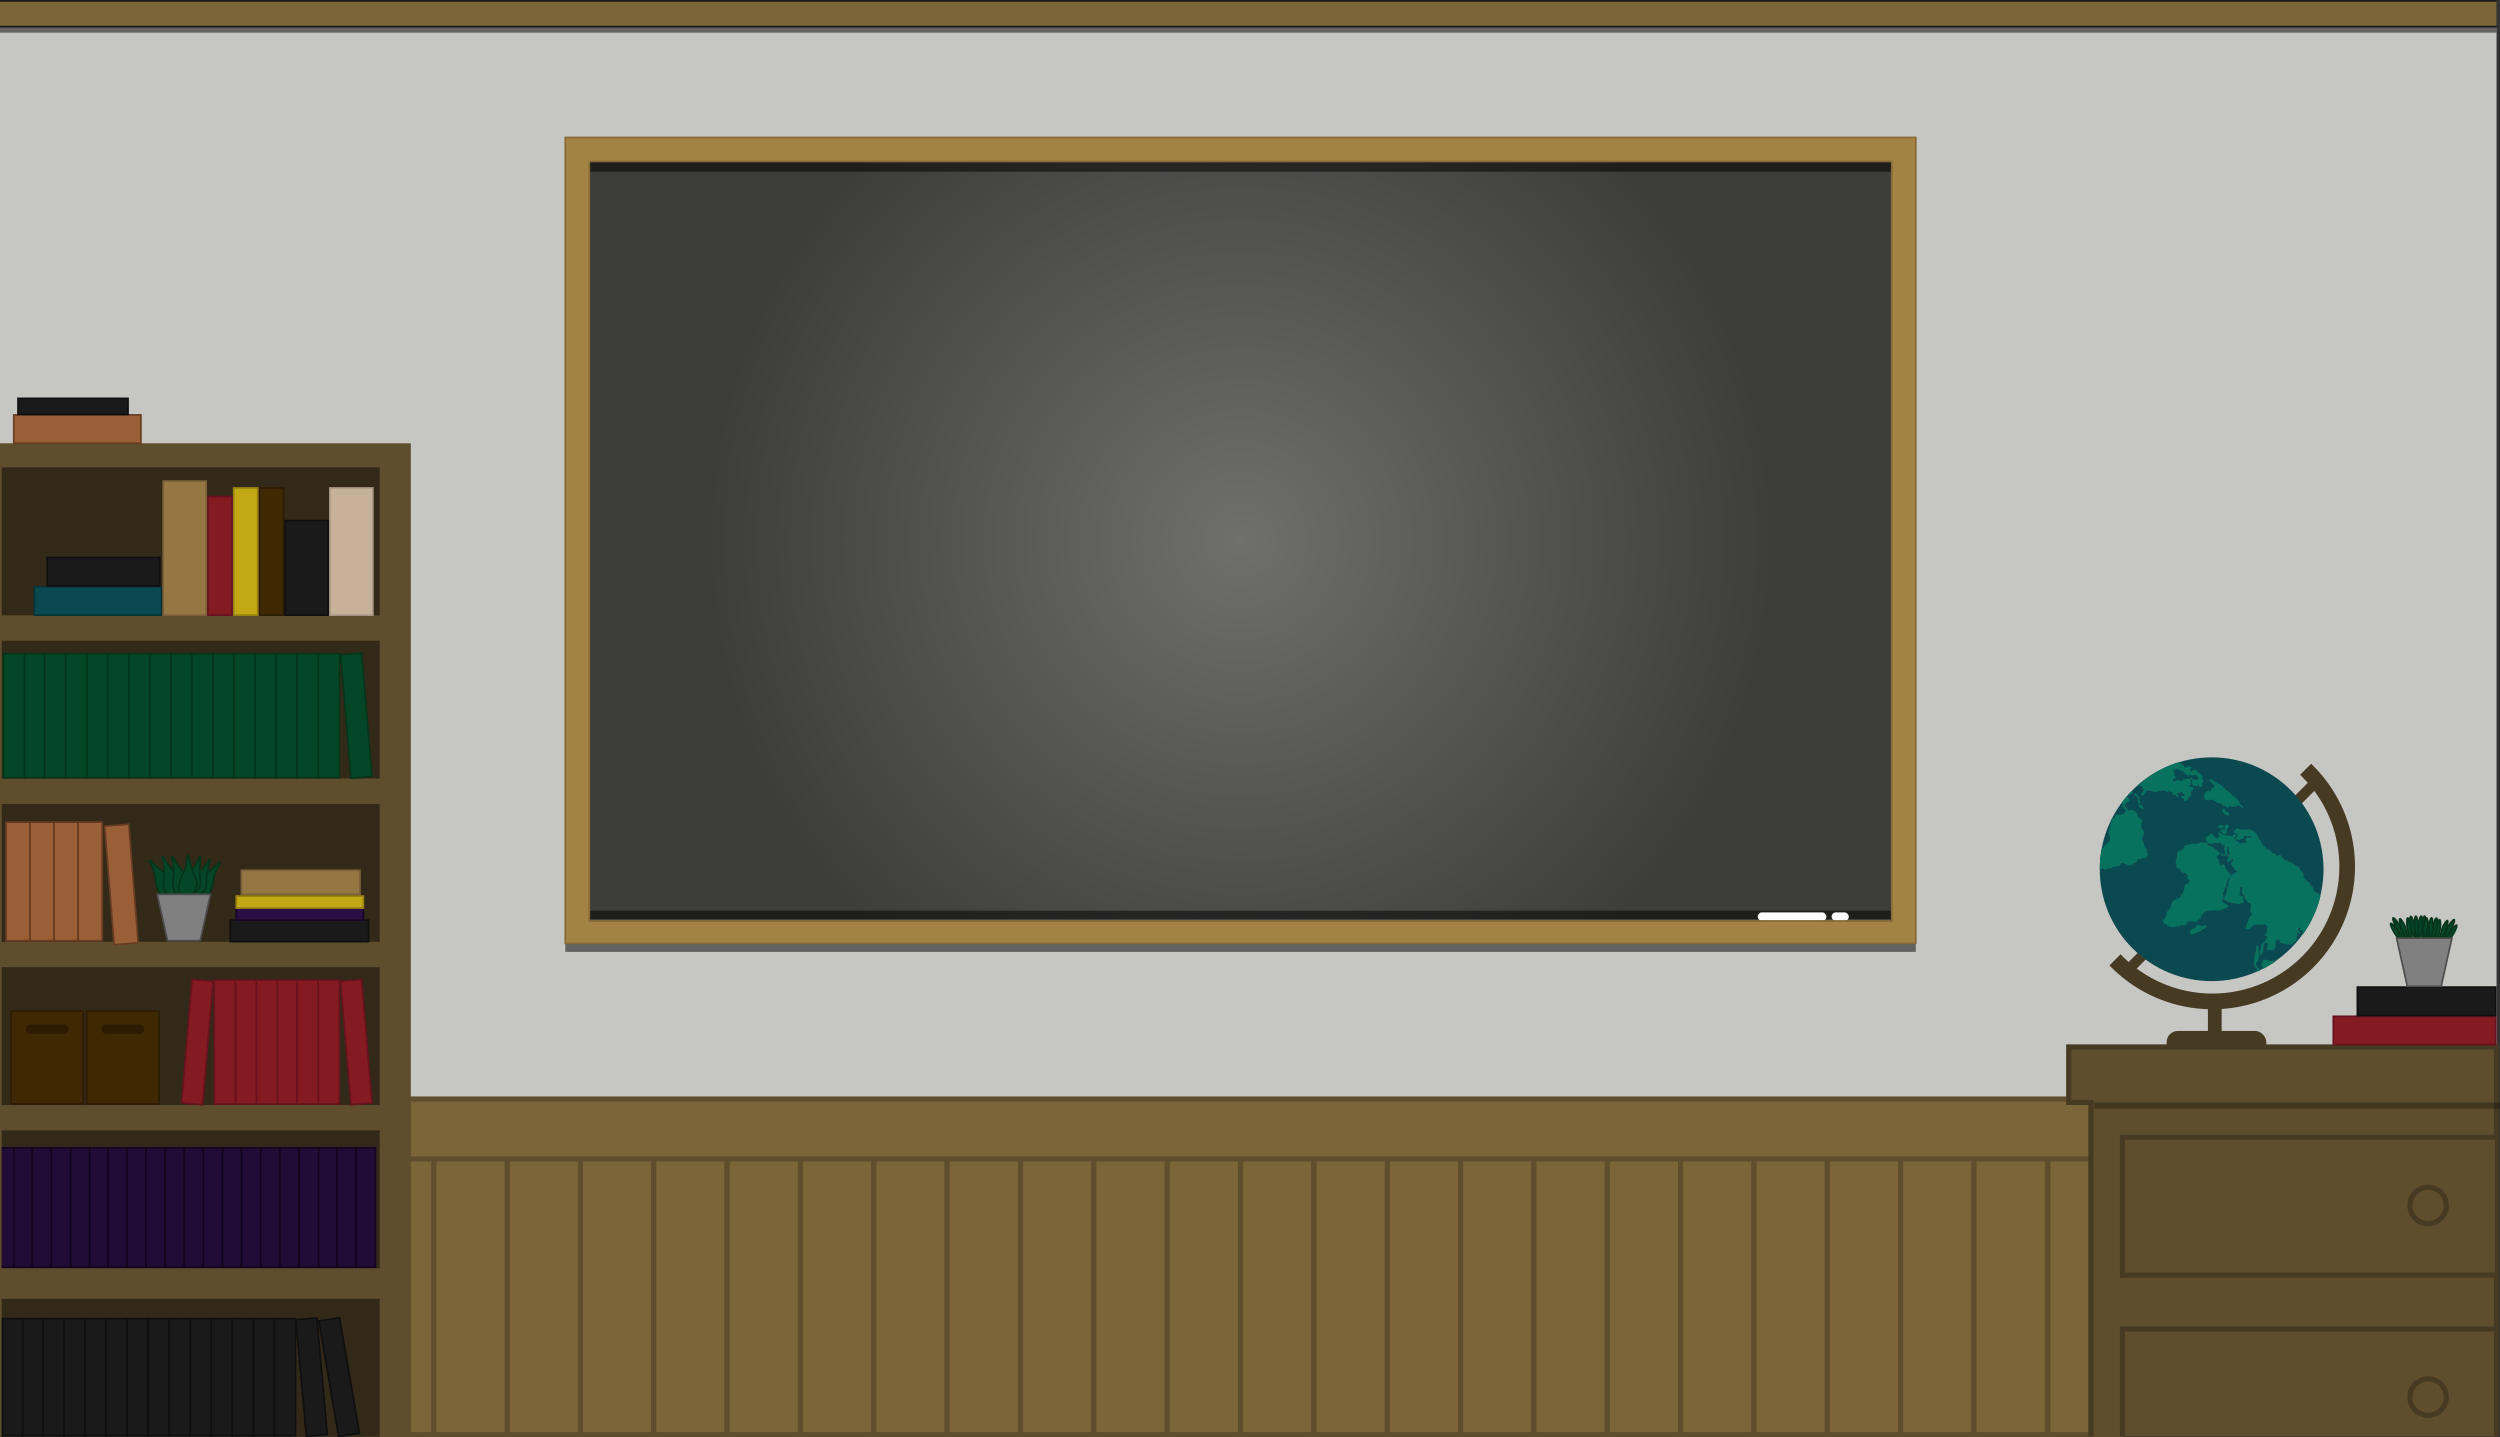 <svg id="Layer_2" data-name="Layer 2" xmlns="http://www.w3.org/2000/svg" xmlns:xlink="http://www.w3.org/1999/xlink" viewBox="0 0 1455 836.57"><rect x="0" y="0" width="1455" height="836.57" fill="#333333" stroke="none"/><defs><style>.cls-1,.cls-7{fill:none;}.cls-2{fill:#c6c6c3;}.cls-10,.cls-3{fill:#7a6638;}.cls-3{stroke:#5e4e2d;}.cls-18,.cls-19,.cls-20,.cls-21,.cls-22,.cls-23,.cls-24,.cls-25,.cls-26,.cls-28,.cls-29,.cls-3,.cls-30,.cls-32,.cls-5,.cls-7{stroke-miterlimit:10;}.cls-3,.cls-5{stroke-width:3px;}.cls-4{fill:#473a23;}.cls-5,.cls-6{fill:#5e4e2d;}.cls-5,.cls-7{stroke:#473a23;}.cls-7{stroke-width:6px;}.cls-8{fill:url(#radial-gradient);}.cls-9{opacity:0.5;}.cls-11,.cls-22{fill:#0b4951;}.cls-12{clip-path:url(#clip-path);}.cls-13{opacity:0.3;}.cls-14{clip-path:url(#clip-path-2);}.cls-15{fill:#07725d;}.cls-16{fill:#808285;}.cls-17{fill:#332919;}.cls-18{fill:#c7b299;stroke:#aa9885;}.cls-19{fill:#3f2903;stroke:#2d1c02;}.cls-20{fill:#1a1a1a;stroke:#0f0f0f;}.cls-21{fill:#c1a814;stroke:#99820e;}.cls-22{stroke:#073438;}.cls-23{fill:#841a22;stroke:#68121d;}.cls-24{fill:#957743;stroke:#7c6139;}.cls-25{fill:#044726;stroke:#04351b;}.cls-26{fill:#290f44;stroke:#180526;}.cls-27{opacity:0.21;}.cls-28{fill:#9b5f37;stroke:#683c23;}.cls-29{fill:#2d1c02;stroke:#3f2903;}.cls-30{fill:gray;stroke:#4d4d4d;}.cls-31{fill:#fff;}.cls-32{fill:#a38343;stroke:#876a36;}</style><radialGradient id="radial-gradient" cx="722" cy="314.5" r="310.1" gradientUnits="userSpaceOnUse"><stop offset="0" stop-color="#6f6f6e"/><stop offset="0.47" stop-color="#575756"/><stop offset="1" stop-color="#3d3d3b"/></radialGradient><clipPath id="clip-path" transform="translate(39 53)"><rect class="cls-1" x="1121.22" y="431.05" width="333.98" height="104.58" transform="translate(35.53 1052.47) rotate(-45)"/></clipPath><clipPath id="clip-path-2" transform="translate(39 53)"><circle class="cls-1" cx="1248.25" cy="452.94" r="65.19" transform="translate(45.32 1015.31) rotate(-45)"/></clipPath></defs><title>chalk</title><rect class="cls-2" y="16" width="1453" height="784"/><rect class="cls-3" x="213.44" y="647" width="42.69" height="188"/><rect class="cls-3" x="1191.87" y="647" width="42.69" height="188"/><rect class="cls-3" x="807.37" y="647" width="42.69" height="188"/><rect class="cls-3" x="850.06" y="647" width="42.69" height="188"/><rect class="cls-3" x="892.75" y="647" width="42.69" height="188"/><rect class="cls-3" x="935.44" y="647" width="42.69" height="188"/><rect class="cls-3" x="978.12" y="647" width="42.69" height="188"/><rect class="cls-3" x="1020.81" y="647" width="42.69" height="188"/><rect class="cls-3" x="1063.5" y="647" width="42.69" height="188"/><rect class="cls-3" x="1106.19" y="647" width="42.69" height="188"/><rect class="cls-3" x="295.13" y="647" width="42.69" height="188"/><rect class="cls-3" x="337.81" y="647" width="42.69" height="188"/><rect class="cls-3" x="380.5" y="647" width="42.69" height="188"/><rect class="cls-3" x="423.19" y="647" width="42.69" height="188"/><rect class="cls-3" x="465.88" y="647" width="42.69" height="188"/><rect class="cls-3" x="508.56" y="647" width="42.69" height="188"/><rect class="cls-3" x="551.25" y="647" width="42.69" height="188"/><rect class="cls-3" x="593.94" y="647" width="42.69" height="188"/><rect class="cls-3" x="636.63" y="647" width="42.69" height="188"/><rect class="cls-3" x="679.31" y="647" width="42.69" height="188"/><rect class="cls-3" x="722" y="647" width="42.69" height="188"/><rect class="cls-3" x="764.69" y="647" width="42.69" height="188"/><rect class="cls-3" x="252.44" y="647" width="42.69" height="188"/><rect class="cls-3" x="1148.87" y="647" width="42.69" height="188"/><rect class="cls-4" x="1261" y="600" width="58" height="16" rx="6.5" ry="6.5"/><rect class="cls-3" x="667.08" y="-77.92" width="34.84" height="1364" transform="translate(1327.58 -27.42) rotate(90)"/><polyline class="cls-5" points="1453 836 1453 609.33 1229.82 609.33 1216.91 609.33 1204 609.33 1204 641.61 1216.91 641.61 1216.91 836"/><polyline class="cls-6" points="0 836 0 258 226.01 258 239.09 258 239.09 340.31 239.09 836 0 836 0 756.9"/><line class="cls-7" x1="1239" y1="564" x2="1350" y2="453"/><rect class="cls-8" x="343" y="93.86" width="758" height="441.29"/><rect class="cls-9" x="343" y="94" width="758" height="6"/><rect class="cls-9" x="329" y="549" width="786" height="5"/><rect class="cls-9" width="1453" height="19"/><rect class="cls-10" y="1" width="1453" height="14"/><circle class="cls-11" cx="1248.18" cy="452.9" r="65.11" transform="translate(84.33 1068.25) rotate(-45)"/><g class="cls-12"><path class="cls-4" d="M1189.93,392.69a83,83,0,1,0,117.36,0A83,83,0,0,0,1189.93,392.69Zm110.92,110.92a73.88,73.88,0,1,1,0-104.48A73.88,73.88,0,0,1,1300.85,503.62Z" transform="translate(39 53)"/></g><rect class="cls-13" x="1218.91" y="641.61" width="236.09" height="3.69"/><polyline class="cls-5" points="1452 742.13 1235.28 742.13 1235.28 661.9 1452 661.9"/><circle class="cls-5" cx="1413.16" cy="701.56" r="10.61"/><polyline class="cls-5" points="1235.28 836 1235.28 773.49 1452 773.49"/><circle class="cls-5" cx="1413.16" cy="813.14" r="10.61"/><rect class="cls-4" x="1285" y="583" width="8" height="20"/><g class="cls-14"><path class="cls-15" d="M1249.63,404.49a1.13,1.13,0,0,1-.15.79,1.53,1.53,0,0,1-.76.52c-.44.17-.57.1-.73.26a1.34,1.34,0,0,0-.2.84c0,.42.06.58-.06.7s-.41,0-.52,0c-.38-.12-.36-.33-.67-.44a1.3,1.3,0,0,0-1,.2,3.52,3.52,0,0,0-.47.47l-.52.52-.5.5a4,4,0,0,0-.41,1,1.73,1.73,0,0,0-.15.67.77.77,0,0,0,.12.47c.19.28.42.19.55.44s0,.26,0,.61a.87.87,0,0,0,.2.55c.22.19.45,0,1.11.06.38.06.51.16.7.06s.2-.29.38-.32.2.09.41.17a1.54,1.54,0,0,0,.84,0c.52-.12.52-.23.79-.2a1.23,1.23,0,0,1,.7.35,3.44,3.44,0,0,0,.5.44,2.45,2.45,0,0,0,.41.17,2.49,2.49,0,0,1,.64.47,2.59,2.59,0,0,0,1.28.58c.41,0,.5-.12.84,0a1.49,1.49,0,0,1,.67.44,8,8,0,0,0,1.66,1.14c.61.29.7.15,1.14.44s.45.48.84.61a1.11,1.11,0,0,0,.87,0c.47-.26.36-.92.73-1,.09,0,.13,0,.52.17a6.46,6.46,0,0,0,1.14.44,2,2,0,0,0,.93-.12l.67-.32a.58.58,0,0,0,.47.06c.28-.1.26-.41.52-.52.1,0,.22,0,.7.12a5.39,5.39,0,0,1,1,.38c.48.31.41.55.84.79s.8.25.9.09-.51-.92-.58-1c-.31-.31-.41-.26-.73-.55a3.13,3.13,0,0,1-.7-.93c-.32-.58-.22-.74-.5-1.25a6.55,6.55,0,0,0-.82-1,8.88,8.88,0,0,0-1.34-1.34c-.55-.32-.76-.23-1.19-.61s-.29-.41-.61-.84a8,8,0,0,0-1.49-1.31c-.71-.57-.71-.54-1.25-1a11.65,11.65,0,0,1-1.28-1.11,11.58,11.58,0,0,0-1.14-1.19c-.38-.29-.44-.26-.82-.58a10.07,10.07,0,0,0-.87-.82c-.42-.28-.48-.13-.93-.41-.7-.41-.7-.82-1.22-.93-.36-.07-.39.1-.79,0a2.19,2.19,0,0,1-1-.64c-.31-.28-.31-.33-.7-.7s-.6-.54-.82-.52a.84.84,0,0,0-.67.79c0,.38.19.6.44.9a6.87,6.87,0,0,0,1,.82A2.82,2.82,0,0,1,1249.63,404.49Z" transform="translate(39 53)"/><path class="cls-15" d="M1254.44,417.65c.12-.12.44,0,.7.06a1.19,1.19,0,0,1,.67.38c.17.23.07.33.2.61s.16.25,1,.79a4.8,4.8,0,0,1,.79.55,1.53,1.53,0,0,1,.52.76c.09.35,0,.84-.26,1-.09,0-.19,0-.93-.41a5.16,5.16,0,0,0-.79-.44c-.5-.17-.67,0-.9-.2s-.1-.36-.38-.73-.28-.22-.52-.52-.31-.39-.29-.58.19-.22.26-.5S1254.31,417.79,1254.44,417.65Z" transform="translate(39 53)"/><path class="cls-15" d="M1255.11,427.65a.94.94,0,0,0-.55-.38c-.32-.09-.39,0-.7-.06s-.35-.26-.52-.23-.16.22-.38.38-.54,0-.79.26a.73.73,0,0,0-.23.52.68.68,0,0,0,.26.55c.23.17.41,0,.73.15s.31.42.58.47a1,1,0,0,0,.67-.26c.2-.17.2-.32.38-.38s.33.1.5,0S1255.36,428,1255.11,427.65Z" transform="translate(39 53)"/><path class="cls-15" d="M1257.38,426.89a1.13,1.13,0,0,0-.84,0,1.26,1.26,0,0,0-.67.67,1.67,1.67,0,0,0-.23,1c.06.38.22.42.23.82s-.07.66-.23.7-.1,0-.5-.32-.29-.23-.35-.23c-.22,0-.29.26-.7.52-.23.15-.26.09-.64.29s-.55.29-.55.44.33.33.73.5.5.12.73.26c.42.25.32.47.73.73a3,3,0,0,0,.84.32h0a1.33,1.33,0,0,1,.23-.35c.2-.09.39.25.58.17s.23-.35.2-.55-.22-.33-.2-.55.28-.28.35-.58,0-.28-.06-.58a1.71,1.71,0,0,1,.29-1c.22-.31.36-.22.58-.52a1,1,0,0,0-.52-1.69Z" transform="translate(39 53)"/><path class="cls-15" d="M1239.83,400.83c-.07.1-.23.06-1.25,0l-.64-.06h0s-.15.32-.29.35-.38-.32-.51-.57c-.26-.47-.22-.6-.42-.77a.88.88,0,0,0-.68-.16c-.1,0-.32.06-.38.2s.28.63.57.92.52.38.6.6,0,.22-.06,1c0,.16,0,.32,0,.5,0,.33.19.39.42.89s.17.58.33.68.32,0,.79,0c.2,0,.19.07.54.13a1.42,1.42,0,0,0,.67.09c.28-.07.42-.39.6-.77s.22-.66.31-.66.2.23.26.44c.09.41-.15.61,0,.87a.74.74,0,0,0,.39.33,1.38,1.38,0,0,0,1,.09c.07,0,.64-.2.74-.63a2.26,2.26,0,0,0-.1-.74c-.12-.5-.15-.55-.12-.7s.31-.22.51-.51a1.18,1.18,0,0,0,.16-.8c0-.31-.17-.32-.39-.86a1.66,1.66,0,0,1-.22-.8c0-.36.2-.44.22-.74,0-.13,0-.29-.57-1-.71-.92-.95-1-1.08-1.08s-.33,0-.58-.17-.36-.39-.68-.8a2.31,2.31,0,0,0-.92-.86c-.2-.09-.17,0-1.11-.09-.54,0-.7-.09-.83,0s-.09.5-.33.68a.73.73,0,0,1-.58.06.83.83,0,0,1-.57-.63c0-.33.25-.42.45-1,.09-.23.23-.67,0-.87s-.28-.07-.71-.13c-.64-.12-.7-.35-1-.28a2.45,2.45,0,0,0-.8.57h0c.73-.44-.32.32-.32.32-.2.06-.47-.23-.6-.36-.35-.38-.28-.57-.57-.8s-.2-.06-.55-.26a4.4,4.4,0,0,1-.6-.42c-.23-.2-.19-.25-.51-.57s-.45-.39-.51-.57.06-.35,0-.64a1.28,1.28,0,0,0-.51-.68,4.29,4.29,0,0,0-1-.6,4.93,4.93,0,0,1-.95-.6,1.79,1.79,0,0,1-.71-1c-.07-.39.1-.57,0-.8s-.44-.15-.63-.39,0-.38-.13-.77a2.15,2.15,0,0,0-.54-.89c-.44-.5-.64-.44-.83-.83s-.06-.47-.25-.66-.33-.1-.63-.28-.26-.35-.63-.68a3.86,3.86,0,0,0-.83-.54,3.88,3.88,0,0,1-.83-.48c-.23-.2-.22-.31-.45-.45s-.48-.1-.68-.28-.1-.36-.33-.74-.29-.23-.42-.48-.06-.44-.19-.77-.17-.2-.74-.74a6.36,6.36,0,0,1-.63-.63,9.94,9.94,0,0,1-.51-.92c-.29-.47-.36-.39-.66-.83s-.28-.71-.57-1-.42-.13-.74-.39-.25-.45-.54-.66-.41-.09-.68-.28-.2-.38-.48-.6-.67-.09-1.11-.44c-.25-.19-.2-.29-.45-.45s-.45-.1-.8-.22-.36-.33-.95-.71c-.41-.26-.7-.47-1-.36s-.29.41-.6.48c-.09,0-.23,0-.68-.22s-.74-.48-1.09-.74-.66-.48-.83-.48c-.41,0-.79.35-.74.51s.35.06.6.31.26.55.15.67-.23.06-.74-.16a14.68,14.68,0,0,0-1.6-.79c-.57-.16-.7,0-1.11-.26-.23-.12-.42-.31-.63-.22s-.17.26-.35.29-.31-.19-.44-.15,0,.25-.17.58-.33.39-.28.57.17.15.29.35a.51.51,0,0,1,0,.52c-.1.1-.28,0-.67-.15-1.08-.44-.35-.12-.95-.36-1-.57-1.17-.64-1.31-.55a.53.53,0,0,0-.2.55c.1.28.54.25,1.24.42a13,13,0,0,1,1.57.61c.9.38.77.36,1.62.71.52.2,1,.47,1.53.68a2,2,0,0,1,.8.57c.1.13.17.26.28.39.19.31.38.35,1.12.83s.79.55,1,.48.23-.23.44-.26.58.35.63.39c.22.31.13.48.31.89s.25.33.57.74a3,3,0,0,1,.68,1.21,2.34,2.34,0,0,1-.29,1.49,2.86,2.86,0,0,1-.77,1c-.32.26-.41.2-.86.57a3.49,3.49,0,0,0-.66.66,1.61,1.61,0,0,1-.26.38,1.35,1.35,0,0,1-.77.25c-.48.07-.57,0-.7.12s-.12.35-.22.74a2.63,2.63,0,0,1-.42.83c-.13.16-.36.36-1.33.57a8.44,8.44,0,0,1-2.26.31,2.32,2.32,0,0,0-1.22.15,2.9,2.9,0,0,1-.6.31c-.44.12-.61-.06-.93.09-.16.07-.29.23-.54.54-.42.51-.33.57-.6.83s-.52.29-.71.6-.07.28-.2.5c-.26.41-.63.33-.71.6s.19.36.31.89a1.53,1.53,0,0,1-.12,1.08c-.1.19-.15.12-.57.57a5.59,5.59,0,0,0-.54.66,2,2,0,0,0-.31.54c-.09.23-.07.33-.19.71s-.16.36-.2.38-.35-.23-.57-.16-.31.33-.31.54c-.06.47.31.66.19,1,0,.13-.09.09-.38.44s-.36.45-.39.63.16.36.16.74-.26.58-.13.77a.5.5,0,0,0,.66.1c.29-.2.25-.89.25-.89h0a11.08,11.08,0,0,1,.45-1.15,9.73,9.73,0,0,0,.48-.95,5.34,5.34,0,0,1,.22-.63c.19-.36.32-.32.6-.71s.31-.68.57-.8a.6.6,0,0,1,.58.06.46.46,0,0,1,.12.41c-.06.29-.36.31-.71.71a1.37,1.37,0,0,0-.39.74c0,.45.26.73.1.92s-.25,0-.44.2a.89.89,0,0,0-.23.47c-.06.26,0,.33,0,.5s-.29.15-.44.32,0,.42.06,1a3,3,0,0,1-.17,1c-.12.38-.15.32-.25.71s-.1.66-.25.77-.33,0-.64.06a.92.92,0,0,0-.57.86c0,.23.2.26.23.52s-.19.39-.19.71.16.36.33.74a3.69,3.69,0,0,1,.22.92c.25.92.55.93.71,1.73.09.44,0,.57.16.74s.55.15,1,.48a.92.92,0,0,1,.33.33c.13.22.15.44.12,1.19a5.09,5.09,0,0,0,0,.7,3,3,0,0,0,.47,1.19c.12.2.23.41.42.71.33.54.38.55.39.68a1.54,1.54,0,0,1-.44,1.11c-.31.39-.47.38-.51.63s.09.32.23,1a2,2,0,0,1,.07.77c0,.33-.1.42,0,.61s.32.2.45.45-.06.47.07.77.32.32.8.57.58.26.63.39-.06.32-.28.68c-.35.58-.52.87-.57.92a3.08,3.08,0,0,1-1,.71,4.32,4.32,0,0,1-1.19.35c-.64.09-.66,0-1.31,0s-1.5.1-1.85.66c-.2.29-.09.5-.36.83a1.53,1.53,0,0,1-.68.45c-.36.13-.48,0-.71.13a1.28,1.28,0,0,0-.51.8c-.15.52,0,.71-.06,1.31a5.4,5.4,0,0,1-.31.89,11.31,11.31,0,0,0-.32,1.75,6.33,6.33,0,0,1-.51,1.88,2.54,2.54,0,0,0-.36.71,2.87,2.87,0,0,0,0,1.22,9.08,9.08,0,0,0,.26,1.28c.28,1.18.31,1.24.35,1.54a3.11,3.11,0,0,1,0,1.43,3.24,3.24,0,0,1-.95,1.35c-.15.15-.23.23-1.21,1.09s-1.25,1.08-1.4,1.4a3,3,0,0,1-.42.83c-.31.31-.48.22-.89.54a3,3,0,0,0-.77.95c-.23.38-.2.41-.54,1a5.37,5.37,0,0,1-.63,1c-.42.39-.64.26-1.15.74a3.75,3.75,0,0,1-.48.48c-.33.22-.51.19-.68.39s-.09.32-.16.68a3.21,3.21,0,0,1-.71,1.24c-.38.47-.5.44-.6.71s.07.51,0,1c0,.23-.07.16-.42,1-.29.67-.32.84-.54,1s-.35.12-.45.28,0,.35-.07.66-.16.33-.45.86a3.27,3.27,0,0,0-.39.86c-.16.57,0,.73-.17,1.14s-.29.26-.42.6a2.14,2.14,0,0,0-.09.93c0,.57,0,.87.2,1s.38.12.68.39c.07.07.42.39.36.71s-.36.31-.36.54.23.23.48.6.12.35.31.71.39.71.71.71a.56.56,0,0,0,.54-.48c0-.23-.22-.31-.48-.71a1.77,1.77,0,0,1-.36-1.18c.06-.38.28-.36.36-.77.15-.61-.28-.92-.06-1.25s.32-.09.71-.42.31-.42.51-.45.35.17.64.17a.93.93,0,0,0,.8-.86c0-.35-.33-.48-.25-.77a.72.72,0,0,1,.6-.42c.23,0,.32.06.47,0s.12-.52.33-.68.45.13.82,0,.22-.31.51-.45.42,0,.8-.1.51-.51.92-.57a1.44,1.44,0,0,1,.8.22c.71.33.74.6,1.06.6s.42-.51,1.09-.8a4,4,0,0,1,1.28-.2,7.32,7.32,0,0,0,1-.06c.63-.16.61-.5,1.27-.74a10.6,10.6,0,0,1,1.28-.2,8,8,0,0,1,.89-.13c.7-.06.74.07,1,0s.31-.36.89-1.12c.33-.42.5-.64.71-.71a1.63,1.63,0,0,1,1.19.17c.33.16.39.31.71.36s.42-.07.7,0c.48.13.42.68.89.83.28.07.33-.1.83,0,.28,0,.36.1.52.06s.23-.29.45-.45.58,0,1-.16.28-.57.68-.74.44,0,.68-.16.15-.23.33-.39.44-.15.66-.31.13-.45.39-.92a1.43,1.43,0,0,1,.68-.63c.35-.12.44.06.87,0s.47-.26.89-.36a2.55,2.55,0,0,1,.87,0,3.24,3.24,0,0,0,1.85-.66,2.15,2.15,0,0,0,1-1.37,1.38,1.38,0,0,0-.07-.77c-.15-.32-.29-.29-.42-.54-.22-.42.15-.7.09-1.4a1.94,1.94,0,0,0-.42-1.06c-.29-.32-.48-.28-.77-.54s-.31-.71-.5-1.57a9.41,9.41,0,0,0-.77-2.14c-.41-.82-.74-1.09-.61-1.46s.63-.42.68-.86c0-.26-.13-.31-.12-.58,0-.48.64-.52.74-1,.07-.31-.15-.35-.16-1,0-.42.07-.42,0-.71a2.19,2.19,0,0,0-.68-1.15c-.39-.42-.57-.39-.74-.74a1.53,1.53,0,0,1-.16-.8c0-.44.2-.47.25-.95a3.06,3.06,0,0,0-.07-.89c-.13-.45-.26-.52-.19-.71,0,0,.06-.17.71-.54h0a1.42,1.42,0,0,0,.09-.61c-.06-.29-.36-.25-.8-.68s-.33-.51-.57-.57-.38.15-.58.06-.17-.35-.42-.77-.32-.29-.45-.57,0-.58-.17-1.08c-.1-.31-.17-.23-.42-.71s-.25-.77-.48-.95-.31,0-.71-.13-.42-.31-.95-.54a1.56,1.56,0,0,0-.92-.22c-.41,0-.47.26-.89.31a1.54,1.54,0,0,1-.89-.19c-.42-.28-.31-.6-.83-1.12-.29-.29-.36-.22-.66-.54a2.15,2.15,0,0,1-.54-.89,1.5,1.5,0,0,1,.12-1.14c.22-.33.44-.2.92-.68.31-.31.31-.42.57-.57s.45,0,.71-.19a1.08,1.08,0,0,0,.48-.83c.06-.61-.51-1.09-.68-1.27-.44-.38-.73-.35-.8-.63a1,1,0,0,1,.54-.89c.32-.17.44,0,.92-.1a3,3,0,0,0,1-.57,1.09,1.09,0,0,1,.42-.31c.29-.09.48.07.61,0s0-.54-.16-.8a2.11,2.11,0,0,0-.92-.63c-.38-.17-.57-.28-.8-.22s-.29.17-.63.39a1.66,1.66,0,0,1-1,.45c-.23,0-.32-.17-1-1.14-.58-.79-.64-.84-.68-1a2.13,2.13,0,0,1,.38-1.57,3.53,3.53,0,0,1,1.6-1.31c.76-.35,1.06-.19,1.59-.63s.38-.52.71-.66.67,0,1.34.15a6,6,0,0,1,1.35.54,2.46,2.46,0,0,1,.63.45,7.65,7.65,0,0,1,.66,1.12c.33.51.47.55.51.57.31.07.48-.25.8-.16s.2.23.57.45.44.12.6.31a.71.71,0,0,1,.16.51c0,.22-.13.25-.12.41s.36.22.51.51a.93.93,0,0,1-.06.76c-.15.26-.31.25-.57.51a2.53,2.53,0,0,0-.57,1.09c-.16.48-.25.74-.1.92s.68.19,1,.09.64-.47,1-1c.51-.74.42-.92.8-1.27a2.33,2.33,0,0,1,1.21-.57c.51-.07.54.13,1.63.32s1.22.06,1.6.35.42.54.68.51.25-.19.48-.36a2.12,2.12,0,0,1,1.09-.28c.86-.13.77-.33,1.54-.47a9.11,9.11,0,0,1,1.54,0,4.5,4.5,0,0,1,1.43.17c.7.32.89.92,1.24.83s.2-.41.54-.54.31,0,1,.16.57.07.8.16.68.31.74.74-.29.5-.19.71.55.26,1,.28.48,0,.67,0,.31.33.71.77c.28.28.57.6.8.51a.7.7,0,0,0,.28-.8c-.1-.39-.47-.38-.6-.77a.89.89,0,0,1,.22-.92c.35-.26.77.16,1.25-.12.28-.16.23-.35.48-.42.41-.12.86.31.95.36.44.41.28.68.68,1s.67.17.77.42a.53.53,0,0,1-.15.55c-.19.13-.39,0-.83,0s-.87.12-1,.39.36.71.42.77c.36.31.61.2.86.51a2.17,2.17,0,0,1,.28.63c.19.48.17.58.31.71a.64.64,0,0,0,.73.09c.19-.13.07-.33.28-.57s.28-.13.68-.39.31-.28.32-.32-.16-.28-.17-.52.42-.63.48-.66c.33-.22.5-.09.89-.31.2-.12.41-.23.45-.45s-.2-.44-.12-.7.29-.17.35-.35-.32-.38-.36-.71c0-.07,0-.29.6-1.06.5-.61.63-.63.83-1,.07-.13.45-.83.2-1.11s-.29,0-.86-.16a7.32,7.32,0,0,0-.86-.28c-.36-.07-.48,0-.61-.15a.62.62,0,0,1,0-.8c.2-.23.52-.06.77-.31a.87.87,0,0,0,.2-.55,2.82,2.82,0,0,0-.26-1.46c-.31-.74-.48-1.21-.92-1.38a3.67,3.67,0,0,0-.79-.12h0a.92.92,0,0,1-.41.41c-.23.06-.32-.2-.55-.15s-.17.29-.42.42a1,1,0,0,1-.82,0c-.38-.12-.52-.35-.63-.28s.12.41,0,.73a1,1,0,0,1-.63.39,1.74,1.74,0,0,1-1,0c-.38-.12-.39-.25-1.12-.54a1.07,1.07,0,0,0-.55-.15c-.13,0-.28,0-.71.42s-.41.44-.57.51a1,1,0,0,1-1.19-.35.87.87,0,0,1,.13-.95c.07-.07.19-.16,1.18-.36.45-.1.57-.1.61-.2s-.19-.36-.66-1.06a2.64,2.64,0,0,1-.45-.86c-.09-.32,0-.31-.06-.76a4,4,0,0,0-.31-1c-.12-.2-.2-.32-.17-.47s.17-.17.32-.32c.29-.32.07-.66.28-.86s.38-.06,1.28.09,1,.09,1.22.2c.45.19.45.36,1.18.71a2.5,2.5,0,0,0,.68.28c.5.12.63,0,.95.13a1.31,1.31,0,0,1,.6.66c.17.44,0,.63.13.89s.54.07,1.06.42a1.88,1.88,0,0,1,.48.48c.22.33.23.58.36.6s.31-.19.38-.38,0-.38,0-.63a.63.63,0,0,1,.33-.33c.22,0,.31.22.68.45a1.77,1.77,0,0,0,1.22.26c.28-.07.25-.19.57-.28a3,3,0,0,1,.84,0c.63,0,.63,0,.79,0s.2.38.57.8.38.26.45.45-.16.45-.1.92S1239.92,400.72,1239.83,400.83Z" transform="translate(39 53)"/><path class="cls-15" d="M1204,408.94a1.07,1.07,0,0,0-.92.1c-.13.1-.28.33-.2.5s.5,0,1,.28a1.76,1.76,0,0,1,.57.57,4.55,4.55,0,0,1,.42.66,4.71,4.71,0,0,1,.36.71,1.51,1.51,0,0,1,.16,1c-.09.32-.31.39-.28.63s.23.23.45.57.1.42.28.63a.81.81,0,0,0,.89.25l0,0c.19-.22-.16-.66-.32-1.22s0-.44-.09-1.11a5.26,5.26,0,0,0-.41-1.31,5.06,5.06,0,0,0-.63-1.09A2.24,2.24,0,0,0,1204,408.94Z" transform="translate(39 53)"/><path class="cls-15" d="M1206.65,415.8c.15,0,.09-.44.25-.48s.13,0,.41.29.33.28.48.42a2.18,2.18,0,0,1,.42.48,1.94,1.94,0,0,1,.22.8,5.4,5.4,0,0,0,.06.55.56.56,0,0,1,0,.13c-.09.12-.57,0-.89-.25s-.25-.39-.48-.48-.29,0-.5,0-.32-.41-.63-1-.68-.86-.6-1,.32-.09.5,0C1206.36,415.37,1206.49,415.85,1206.65,415.8Z" transform="translate(39 53)"/><path class="cls-15" d="M1244.94,485.38s-.09-.06-1.08.26a5,5,0,0,1-1.08.35,4.22,4.22,0,0,1-1.7-.45c-.54-.19-.58-.23-.77-.22a1.82,1.82,0,0,0-1.17.82c-.36.45-.28.6-.58.84a2.64,2.64,0,0,1-.95.39c-.55.17-.6.1-.86.22a2,2,0,0,0-.86.86,1.77,1.77,0,0,0-.31,1.3,1.49,1.49,0,0,0,.95,1.12c.29.09.57,0,1.57-.41a27,27,0,0,1,2.61-1.27c.58-.15,1.06-.16,1.4-.58.17-.23.19-.42.45-.63s.67-.2,1-.26C1244.62,487.51,1245.28,485.66,1244.94,485.38Z" transform="translate(39 53)"/><path class="cls-16" d="M1281.31,515.28a.45.45,0,0,0,.26,0c.09,0,.25-.1.5-.52.15-.26.13-.31.35-.73a2,2,0,0,1,.32-.52.79.79,0,0,1,.5-.29,1.08,1.08,0,0,1,.42.07c.26.09.29.15.39.13s.17-.26.38-.35.19,0,.52,0a1.62,1.62,0,0,0,.74-.07.63.63,0,0,0,.44-.38.35.35,0,0,0,0-.33c-.15-.17-.51-.07-.55-.06s-.2.12-.31.1-.17-.15-.31-.31c-.26-.35-.35-.26-.48-.51s-.09-.52-.26-.64a3,3,0,0,0-.38-.06,2.37,2.37,0,0,0-.45,0l-.41.06a1.84,1.84,0,0,0-.47.09c-.16.13-.07.28-.25.42s-.33,0-.51.16-.09.29-.25.39-.32-.06-.55,0a.61.61,0,0,0-.36.39c-.06.2.07.28,0,.5a.79.79,0,0,1-.35.47c-.26.2-.44.15-.52.32a.43.43,0,0,0,.06.44.54.54,0,0,0,.57.1c.15-.06.17-.15.26-.15s.29.2.41.41a1.25,1.25,0,0,1,.19.42C1281.27,515.09,1281.24,515.21,1281.31,515.28Z" transform="translate(39 53)"/><path class="cls-15" d="M1285.1,506.11a.57.57,0,0,1,.1.33c0,.16-.1.22-.12.41a1.32,1.32,0,0,0,0,.33c0,.19.09.38.15.55s.15.26.13.36a.47.47,0,0,1-.33.28,1.56,1.56,0,0,1-.38,0,5,5,0,0,0-.52.06l-.29,0c-.19.07-.28.25-.39.48s-.09.32-.22.51-.2.2-.23.35,0,.13,0,.32,0,.22-.06.26-.22,0-.5-.09a.93.93,0,0,0-.68.07c-.13.1-.12.2-.25.25s-.2,0-.5-.09a1,1,0,0,0-.48,0c-.12,0-.16.1-.45.45a3.1,3.1,0,0,1-.44.44c-.26.2-.35.23-.41.2s-.06-.12-.16-.22-.15-.09-.51-.19-.32-.09-.35-.12,0-.23,0-.51a1.32,1.32,0,0,0-.28-.6,4.69,4.69,0,0,0-.41-.35c-.16-.1-.23-.15-.26-.23s.09-.2.07-.33-.19-.13-.33-.31a.59.59,0,0,1-.13-.48c.07-.22.28-.19.44-.47a1.48,1.48,0,0,0,.13-.48c0-.31,0-.32,0-.45s.36-.22.55-.52,0-.31.2-.5.29-.2.63-.31a.84.84,0,0,1,.5-.09c.22,0,.22.19.47.29s.35,0,.66,0,.26.2.58.32a1.88,1.88,0,0,0,.8.07c.39,0,.44-.09.73-.09a3.55,3.55,0,0,1,.73.17C1284.17,506.43,1284.85,505.83,1285.1,506.11Z" transform="translate(39 53)"/><path class="cls-15" d="M1275.49,500.4a2,2,0,0,0,0-.58c0-.32-.13-.39-.1-.63s.17-.29.16-.54a1,1,0,0,0-.26-.58,2.24,2.24,0,0,1-.29-.44c-.1-.22-.12-.29-.2-.35a.44.44,0,0,0-.44.12.85.85,0,0,0-.16.63c0,.17,0,.19,0,.6,0,.16,0,.32,0,.5-.06.35-.25.39-.26.73,0,.15,0,.12,0,.36a1.67,1.67,0,0,1,0,.54,1.49,1.49,0,0,1-.35.58.53.53,0,0,1,0,.36c0,.15-.1.19-.17.35a1.57,1.57,0,0,0-.06.47,3,3,0,0,1,0,.51c-.07.25-.17.23-.28.51a2.26,2.26,0,0,0-.1.51c0,.32,0,.38,0,.63a2.09,2.09,0,0,0-.09.38c0,.2,0,.22,0,.36s-.07.22-.09.32.07.31.12.5,0,.2-.09.79a3.37,3.37,0,0,0-.09.93c0,.23.12.58.12.58a.44.44,0,0,1,.28.28c0,.17-.12.26-.07.45s.15.12.25.31,0,.29.12.44.35.17.55.32.15.26.39.86.33.83.58,1,.31.13.44.29.1.25.26.44.16.1.35.29.22.31.32.32a.38.38,0,0,0,.39-.22s0-.1-.09-.55h0a4.28,4.28,0,0,0-.07-.86c-.1-.31-.25-.22-.47-.61s-.13-.51-.36-.83a.82.82,0,0,0-.38-.32c-.23-.09-.32,0-.48-.07a1,1,0,0,1-.33-.63,2.43,2.43,0,0,0-.12-.44c-.12-.26-.26-.29-.38-.47a1.16,1.16,0,0,1,0-1,2.9,2.9,0,0,1,.86-.8.82.82,0,0,0,.32-.38,1.42,1.42,0,0,0,0-.5c0-.22,0-.26,0-.35,0-.32.22-.48.36-.74s.17-.73.12-1.46c0-.51-.12-.41-.17-1A6.33,6.33,0,0,1,1275.49,500.4Z" transform="translate(39 53)"/><path class="cls-15" d="M1257.94,473.93a.34.34,0,0,1,.15.32c0,.13-.17.12-.38.26s-.17.2-.36.42a2.24,2.24,0,0,1-.71.57,3.28,3.28,0,0,1-.64.2c-.31.1-.42.16-.79.29-.76.29-.76.23-1.34.47a8.45,8.45,0,0,1-.95.39,4.21,4.21,0,0,1-.84.12,4.59,4.59,0,0,1-1.34,0c-.47-.09-.42-.19-.84-.26a3.88,3.88,0,0,0-1.33.07c-.31,0-.61.12-1.15.22a1.93,1.93,0,0,1-.79.09c-.35-.06-.44-.2-.68-.16s-.17.12-.57.31a2,2,0,0,1-.7.26,2.91,2.91,0,0,0-.44,0c-.16,0-.29.17-.51.51-.36.54-.28.6-.5.87s-.45.25-.74.6a2.18,2.18,0,0,0-.39.83c-.2.64-.09.73-.26,1s-.38.2-.9.64c-.29.23-.23.26-.73.73a3.82,3.82,0,0,1-.83.66,2.07,2.07,0,0,1-.8.16,3,3,0,0,1-1.35-.13c-.5-.17-.54-.36-.87-.35s-.39.19-.77.19-.38-.15-.66-.13a1.23,1.23,0,0,0-.79.47c-.33.36-.23.55-.52,1a2.32,2.32,0,0,1-1.31.9,2.76,2.76,0,0,1-1.09,0c-.39-.07-.48-.19-.73-.15s-.23.09-.8.48a2.63,2.63,0,0,1-.79.47c-.28,0-.32-.06-.73-.06a3.86,3.86,0,0,0-.71.13c-.26.06-.61.15-1.06.22a4.1,4.1,0,0,0-.84,0,6.73,6.73,0,0,1-.95.07,1.39,1.39,0,0,1-.83-.16c-.2-.15-.26-.29-.48-.33s-.2,0-.29,0-.09-.2-.17-.29-.19,0-.33-.07-.28-.36-.58-.61-.31-.07-.68-.31-.28-.33-.67-.61-.38-.17-.48-.33a6.26,6.26,0,0,1-.22-.63c-.1-.25-.15-.29-.13-.39s.17-.17.31-.42,0-.28.15-.41.19-.1.35-.2a1.52,1.52,0,0,0,.45-.51c.15-.29.06-.38.2-.67a5.17,5.17,0,0,1,.33-.45,1.85,1.85,0,0,0,.38-.84c0-.28-.09-.26-.09-.61a1.79,1.79,0,0,1,.29-1,2.66,2.66,0,0,1,.48-.51,1.81,1.81,0,0,0,.39-.42c.13-.22.06-.29.17-.5s.13-.19.47-.47c.57-.45.58-.44.66-.54s0-.35.15-.87c.09-.29.2-.58.32-.87s.2-.58.28-.86c.12-.52.07-.57.19-.77s.22-.19.61-.61.31-.42.51-.51.25,0,.52-.12a2,2,0,0,0,.54-.31c.39-.31.35-.5.61-.58s.22,0,.61,0a1.82,1.82,0,0,0,.63-.1,1.37,1.37,0,0,0,.66-.63c.17-.29.1-.33.35-.79a4.08,4.08,0,0,1,.36-.6c.26-.32.33-.28.51-.51s.1-.19.36-.89a4.27,4.27,0,0,1,.25-.57c.22-.39.31-.39.42-.66s0-.39.07-1c0-.12,0-.36.09-.87.1-.95.15-1.11.29-1.22s.19,0,.55-.17a2.82,2.82,0,0,0,.63-.39c.25-.22.2-.29.41-.44s.33-.1.6-.28a.91.91,0,0,0,.47-1.19l-.1-.19a1.77,1.77,0,0,0-.54-.6c-.29-.23-.38-.2-.52-.41a1,1,0,0,1-.17-.64c0-.28.2-.29.29-.55a1.18,1.18,0,0,0-.1-.92,1.71,1.71,0,0,0-.84-.79c-.33-.16-.39-.07-.89-.25s-.42-.25-.84-.41c-.58-.2-.83-.13-1-.36s0-.25-.19-.48-.28-.22-.38-.44,0-.22-.09-.35-.26-.15-.57-.31-.19-.19-.45-.33a5,5,0,0,0-.7-.26,2,2,0,0,1-.39-.16c-.15-.15-.1-.33-.15-.82a6.73,6.73,0,0,0-.13-.95c-.1-.42-.16-.39-.22-.74a4.34,4.34,0,0,1,0-1.06,4.66,4.66,0,0,1,.19-.92c.16-.54.25-.54.38-1a4.37,4.37,0,0,0,.15-1.08c0-.29,0-.29,0-.7a4.84,4.84,0,0,1,0-.92,2.88,2.88,0,0,1,.44-1,2,2,0,0,1,.77-.71c.38-.15.47,0,.93-.15.25-.13.48-.28.71-.42.63-.39.77-.51.8-.68s0-.22,0-.35.19-.13.29-.23.1-.39.26-.7a1.33,1.33,0,0,1,1-.73,1.35,1.35,0,0,0,.48,0c.19-.07.23-.2.44-.29s.2,0,.57,0a2.09,2.09,0,0,0,.67-.12,2.17,2.17,0,0,0,.44-.26,1.38,1.38,0,0,1,.38-.2c.17,0,.23.06.47.09a1.5,1.5,0,0,0,.71-.07c.38-.09.45-.22.64-.17s.19.16.38.26.54.1,1.15,0a2.31,2.31,0,0,0,.93-.2c.26-.15.25-.28.51-.36s.44,0,.67-.15.17-.23.31-.28.28.13.57.16.31-.1.55-.09.29.23.57.28a1.69,1.69,0,0,0,.8-.16c.31-.1.36-.16.51-.13a.62.62,0,0,1,.45.39,1.46,1.46,0,0,1,.06.35c.06.23.25.31.54.54.5.38.42.45.82.7a1.62,1.62,0,0,0,.67.29c.31.07.35,0,.6,0,.07,0,.2.06.76.5a5.46,5.46,0,0,0,.52.41c.28.19.29.15.58.35.47.32.54.48.55.55s0,.17.07.25.28.1.5.2.09.06.39.39c.47.52.52.58.64.64s.22,0,.45.19.42.25.48.48a.69.69,0,0,1-.2.58c-.15.15-.25.07-.41.23s-.12.35-.31.48-.42,0-.67.15a.71.71,0,0,0-.26.52,1.42,1.42,0,0,0,.15.73,1.7,1.7,0,0,0,.2.44c.15.2.25.19.5.44a1.08,1.08,0,0,1,.41.52,1.12,1.12,0,0,1-.07.66c-.07.25-.15.26-.13.39s.17.23.41.55a1.54,1.54,0,0,1,.33.63c.07.31-.06.38,0,.61s.39.48.57.42.07-.33.31-.57a1.07,1.07,0,0,1,.73-.2,1,1,0,0,1,.36.07,2.65,2.65,0,0,1,.33.22c.26.17.29.12.41.23a1.23,1.23,0,0,1,.23.9,1.39,1.39,0,0,1,.17.23,3,3,0,0,1,.2.61l.1.36a8,8,0,0,1,.63.77,2.8,2.8,0,0,1,.51.89c.06.17.06.29.16.39s.31,0,.6.13a1.3,1.3,0,0,1,.45.22,1.28,1.28,0,0,1,.35.87A2.67,2.67,0,0,1,1259,457a2.27,2.27,0,0,1-.61.93c-.23.23-.44.29-.61.61a1.37,1.37,0,0,0-.15.41c-.12.38-.15.52-.23.82a7.19,7.19,0,0,1-.29.84c-.2.44-.32.5-.35.79a4.09,4.09,0,0,0,0,.57,2.32,2.32,0,0,1-.07.77,1.94,1.94,0,0,1-.57.89,1.92,1.92,0,0,0-.47.52,1.29,1.29,0,0,0-.1.48c-.12,1.19-.07,1.15-.13,1.27-.17.44-.44.38-.67.93a1.12,1.12,0,0,0-.13.6c0,.42.36.48.44.9,0,.23-.06.2-.12.67,0,.16,0,.17,0,.9,0,.52,0,.64-.1.77s-.19.13-.29.29a.8.8,0,0,0-.1.48s0,.63.38.82c.13.07.2,0,.38.15a1.12,1.12,0,0,1,.26.26c.16.19.29.15.82.38a2.3,2.3,0,0,1,.76.38,1.68,1.68,0,0,0,.41.38.64.64,0,0,0,.28.1.33.33,0,0,1,.16,0l.1,0Z" transform="translate(39 53)"/><path class="cls-15" d="M1246.17,437.43c-.09-.09-.23.06-.39,0s-.25-.28-.38-.61-.06-.29-.16-.57a1.3,1.3,0,0,0-.28-.57c-.16-.16-.29-.12-.42-.31a.58.58,0,0,1-.15-.35c0-.28.5-.23.66-.57s-.06-.35.07-.51.15-.12.6-.22c.61-.15.67-.15.76-.23s.1-.36.33-.57.47-.09.63-.31,0-.38.16-.45.22.1.52.12.33-.07.44,0,.06.17.19.39a2.16,2.16,0,0,0,.35.38,2.7,2.7,0,0,1,.41.41c.15.17.09.2.23.35s.25.16.42.33a3.49,3.49,0,0,1,.36.54c.23.32.26.35.33.36s.38-.09.52-.2.17-.2.36-.33.29-.09.44-.2.25-.51.31-1a1.75,1.75,0,0,0,0-.48c0-.22-.15-.26-.35-.67s-.15-.41-.12-.5a.69.69,0,0,1,.19-.22.6.6,0,0,1,.45,0c.17.06.2.17.52.5s.36.28.41.29.25-.16.45-.16a.65.65,0,0,1,.42.31c.13.19.06.29.2.41s.15,0,.35.15.19.16.35.23a.53.53,0,0,0,.47,0c.15-.09.13-.16.23-.2s.22.07.47.17a2.24,2.24,0,0,0,.54.13,1.87,1.87,0,0,0,.57,0c.36,0,.36-.1.61-.09.09,0,.13,0,.67.23l.6.22c.47.17.55.2.66.16s.12-.12.32-.41a1.77,1.77,0,0,1,.47-.47,1.54,1.54,0,0,1,.44-.15,1.65,1.65,0,0,1,.52-.09c.25,0,.44,0,.52.12s0,.35,0,.44a.91.91,0,0,1-.42.51c-.26.15-.38.09-.57.25a.81.81,0,0,0-.22.39.71.71,0,0,0,.17.67c.16.13.26.06.6.22a.75.75,0,0,1,.41.32c.13.31-.19.6-.06.79s.19.07.5.12a2.59,2.59,0,0,1,.77.33,4.37,4.37,0,0,1,.71.54c.29.26.29.35.47.44a1,1,0,0,0,.74,0c.22-.07.19-.13.74-.42a.85.85,0,0,1,.45-.16,1.09,1.09,0,0,1,.47.15c.42.19.45.25.57.25a.68.68,0,0,0,.55-.55c0-.09,0-.15-.16-.6s-.23-.61-.22-.71.1-.22.39-.71.26-.58.44-.67.17-.06.71,0c.36,0,.63.1.92.13.76.12.83.07.86,0s-.19-.16-.41-.52-.13-.33-.26-.44a.8.8,0,0,0-.57,0c-.36,0-.41.15-.67.17a2.1,2.1,0,0,1-.89-.1c-.5-.15-.57-.31-.86-.28a.82.82,0,0,0-.66.36.85.85,0,0,0-.07.57c0,.48.16.68,0,.8s-.2,0-.41.12-.13.19-.22.22c-.25.1-.5-.38-.83-.33-.15,0-.12.12-.54.45a1.81,1.81,0,0,1-.73.41c-.22,0-.31,0-.32,0s-.1-.28-.23-.41-.25,0-.51-.07c-.07,0-.16,0-.77-.45-.39-.28-.47-.32-.47-.44a.38.38,0,0,1,.28-.31c.16,0,.23.06.57.07a.59.59,0,0,0,.35,0c.15-.09.09-.29.12-.73a8.13,8.13,0,0,0,.13-.89c0-.42,0-.5-.09-.52s-.28,0-.61,0a1.57,1.57,0,0,1-.63-.19,1.27,1.27,0,0,1-.57-.54c0-.1-.22-.42-.09-.67s.16-.13.32-.32.1-.28.26-.55a3.85,3.85,0,0,1,.45-.54c.28-.33.31-.36.41-.41a.79.79,0,0,1,.57.13c.32.15.36.31.6.31s.19-.07.36-.07a1.19,1.19,0,0,1,.67.26,2.35,2.35,0,0,0,1.18.28c.66,0,.68-.22,1.31-.15.29,0,.32.09.86.16a2.3,2.3,0,0,0,.77,0,1.86,1.86,0,0,1,.5-.09c.22,0,.23.09.48.1s.31-.07.51,0,.15.12.31.13.25-.07.39,0,.15.15.33.36a1.41,1.41,0,0,0,.58.41c.2.06.23,0,.41,0s.36.22.58.47c.61.64.67.5.87.84s.19.54.44.67.23.06.33.16,0,.25.15.44.16.1.25.25,0,.23.15.44.2.17.26.35,0,.23,0,.42,0,.19.35.64.41.44.5.67a1.93,1.93,0,0,0,.26.55c.1.13.15.12.25.25s.15.29.41.93a2.32,2.32,0,0,0,.23.47c.1.16.12.15.2.29.22.36.15.52.31.63s.25,0,.61,0a1.54,1.54,0,0,1,.44.15,1,1,0,0,1,.47.44c.12.26,0,.36.07.66a1.38,1.38,0,0,0,.36.45,2.63,2.63,0,0,0,.92.54c.39.13.48,0,.82.2a1.45,1.45,0,0,1,.48.36c.19.22.19.33.41.61a2,2,0,0,0,.35.35,2.65,2.65,0,0,0,.9.67c.31.1.36,0,.68.1a1.48,1.48,0,0,1,.51.33c.26.23.23.32.5.52a1.12,1.12,0,0,0,.45.28c.28.07.36-.1.76-.06s.32.12.47.06.19-.39.38-.47.12,0,.54.25a2.12,2.12,0,0,1,.63.51,3.56,3.56,0,0,1,.25.66,1.78,1.78,0,0,0,.15.35,1.45,1.45,0,0,0,.38.35c.35.23.41.15.61.32s.13.22.36.45a1.05,1.05,0,0,0,.58.35c.22,0,.23-.15.45-.13s.23.12.5.32a2.24,2.24,0,0,0,.28.25c.19.1.26.06.42.19s.15.2.28.25.22-.07.44-.06.22.13.47.26.38.09.67.23a2.88,2.88,0,0,1,.57.45,6.11,6.11,0,0,0,.71.54,2.31,2.31,0,0,1,.8.54c.22.22.22.28.35.35a1.29,1.29,0,0,0,.48.1c.29,0,.29,0,.42,0s.16,0,.61.44a2.51,2.51,0,0,1,.39.39c.13.22.07.31.2.58a2.94,2.94,0,0,0,.38.47,3,3,0,0,1,.47.58c.13.25.06.29.16.48s.39.31.73.61a2.25,2.25,0,0,1,.58,1,2.22,2.22,0,0,1,.12.82,3.23,3.23,0,0,0-.07.66,1.2,1.2,0,0,0,.12.67c.15.26.26.2.51.51s.15.38.35.58.28.19.58.38a6.54,6.54,0,0,1,.71.54,8.25,8.25,0,0,1,.89.86,4.31,4.31,0,0,1,.77.95,1.42,1.42,0,0,0,.35.67c.15.15.22.1.38.26s.2.32.42.6.28.22.42.42a2.43,2.43,0,0,1,.33.92,6.61,6.61,0,0,0,.31,1,1.87,1.87,0,0,0,.61.82,3.69,3.69,0,0,0,.93.32,3.53,3.53,0,0,1,.79.26,2.92,2.92,0,0,1,.71.8c.29.38.28.42.51.71s.29.32.63.71c.2.23.36.45.68.89a6.56,6.56,0,0,1,.48.68c.09.15.09.17.33.63l.47.84a4.91,4.91,0,0,0,.61.73l.71.71a5.23,5.23,0,0,1,.68.68,5.58,5.58,0,0,0,.48.77,1.38,1.38,0,0,1,.29.29c.19.28.1.54.16.8s.23.35.73.84c.74.74.63.92,1.18,1.35.26.2.2.09.9.52a4,4,0,0,1,1.08.87,2.34,2.34,0,0,1,.28.45,17.83,17.83,0,0,0,1.41,1.7c.5.64.32.64.87,1.37a9.44,9.44,0,0,1,.77,1.06c.1.16.07.16.39.77.42.8.42.77.54,1a8.85,8.85,0,0,0,.45,1.06,8.52,8.52,0,0,0,.7.87,3.9,3.9,0,0,1,.77,1.27c.13.39.29.84,0,1.18a.78.78,0,0,1-.76.26c-.28-.07-.42-.33-.73-.84a8.15,8.15,0,0,1-.44-.87c-.29-.64-.28-.77-.47-1s-.66-.39-.86-.25-.1.39-.07.57a3.68,3.68,0,0,0,.38,1c.17.35.26.52.2.61s-.36.1-.55,0c-.39-.16-.33-.48-.68-.66-.06,0-.1,0-.84,0a2.91,2.91,0,0,1-.83,0,1.28,1.28,0,0,1-.77-.36c-.17-.23-.1-.42-.29-.52s-.26,0-.48,0-.23-.26-.42-.31a.5.5,0,0,0-.47.23c-.12.15-.06.26-.09.82a2,2,0,0,1-.07.77c-.09.2-.13.19-.2.38s0,.5,0,.83a1.45,1.45,0,0,1-.39.71,4.1,4.1,0,0,1-.92.74c-.7.5-.86.57-1,.51a.58.58,0,0,1-.28-.45,2.62,2.62,0,0,1-.06-.87c0-.61-.16-.68-.09-1.08s.12-.29.15-.55a2.43,2.43,0,0,0-.13-.77,3.49,3.49,0,0,1-.06-.87,4,4,0,0,1,.16-1.09,1.66,1.66,0,0,1,.36-.77,1.75,1.75,0,0,1,.66-.33,3.26,3.26,0,0,0,.77-.28c.12-.09.33-.22.32-.41s0-.09-.31-.39a3.34,3.34,0,0,1-.31-.33,1.16,1.16,0,0,1-.16-.36,1.27,1.27,0,0,1,0-.41.85.85,0,0,0-.58-.79.63.63,0,0,0-.64.2c-.1.16,0,.28-.09.61a.69.69,0,0,1-.26.44c-.17.09-.39,0-.52-.12s-.25-.28-.57-.57-.44-.29-.45-.45.1-.16.1-.31-.06-.2-.41-.5-.41-.26-.54-.42-.19-.39-.39-.51-.28,0-.45-.13-.15-.23-.26-.47a2.47,2.47,0,0,0-.51-.6c-.17-.15-.5-.38-.77-.28s-.19.33-.48.45-.33,0-.55.06-.17.29-.41.41-.33,0-.45.07-.09.32,0,.74a1.89,1.89,0,0,0,.2.73l.23.35a.45.45,0,0,1,.32-.09c.19,0,.2.26.45.68a1.76,1.76,0,0,0,.47.64c.23.15.42.1.52.29a.65.65,0,0,1,.06.44c0,.36-.26.44-.23.67s.16.16.25.36,0,.25-.06.7c0,.17,0,.33-.09.61-.06.44,0,.45-.09.73s-.1.39-.09.52c0,.36.31.39.32.7s-.16.25-.25.68c0,.28,0,.39-.15.58s-.13.1-.22.22,0,.33-.16.6a.5.5,0,0,1-.31.33.58.58,0,0,1-.6-.36c-.07-.19,0-.29.16-1,0-.07.1-.42.16-.86.09-.61,0-.7,0-.76s-.63,0-.68,0c-.42.19-.41.47-.9.82-.28.19-.28.1-.82.41s-.5.35-.84.52-.76.38-1,.22-.16-.45-.48-.66a1,1,0,0,0-1,0c-.26.15-.2.29-.47.38a2.71,2.71,0,0,1-.68,0c-.35,0-.38,0-.42,0s0,.5.12,1.11a4.6,4.6,0,0,1,0,1.34,3.71,3.71,0,0,1-.36,1.09c-.12.26-.2.38-.33.42s-.16,0-.57-.16a3,3,0,0,1-.7-.32c-.2-.15-.31-.22-.32-.32s.2-.35.42-.74a2.63,2.63,0,0,0,.25-.86,2.82,2.82,0,0,0,0-1c-.09-.44-.25-.57-.15-.79s.28-.16.38-.38a.73.73,0,0,0-.09-.73,1.18,1.18,0,0,0-.77-.45c-.39-.07-.64.06-.73-.09s0,0,0-.38,0-.38.06-.44.29,0,.36-.13,0-.39-.2-.52a.71.71,0,0,0-.71,0s-.45.19-.5.52.09.29,0,.47-.16.13-.17.26a.53.53,0,0,0,.26.44c.15.09.17,0,.31.1s.12.26.31.54c0,.07,0,0,.35.44.13.16.16.22.16.28a.38.38,0,0,1-.41.23c-.26,0-.29-.32-.55-.35-.1,0-.09,0-.47.15-.2.06-.26.06-.31.1s-.07.31-.06.55a2.69,2.69,0,0,1-.09.9c-.12.38-.29.41-.33.77a2.37,2.37,0,0,0,0,.45,3.78,3.78,0,0,1-.06,1,2.69,2.69,0,0,1-.64,1.22,6.4,6.4,0,0,1-.52.41c-.55.41-.84.61-1.21.63-.16,0-.25,0-.36,0s-.22.36-.45.48-.36,0-.7.06-.19.16-.41.23a1.75,1.75,0,0,1-.95,0,1.94,1.94,0,0,1-.63-.19c-.39-.19-.55-.47-.73-.41s-.13.19-.26.23-.23-.12-.39-.22-.39,0-.89-.13a6.28,6.28,0,0,1-.89-.28c-.51-.19-.58-.26-.66-.33a1.27,1.27,0,0,1-.2-.64c-.09-.61,0-.76-.12-.93s-.54-.16-.79-.15a1.6,1.6,0,0,0-1.18.74,1.55,1.55,0,0,0-.1.89c0,.13,0,.52-.09,1.34-.09,1.17-.17,1.37-.29,1.54s-.28.33-.41.52c-.23.41-.16.57-.39.83a1.38,1.38,0,0,1-.71.42,1.67,1.67,0,0,1-.89,0c-.29-.09-.36-.19-.6-.19s-.23.12-.5.12-.36-.13-.58-.06-.13.1-.26.15a.58.58,0,0,1-.54-.16c-.07-.13,0-.39.2-.93a1.31,1.31,0,0,0,.15-.58c0-.16-.12-.26-.1-.42s.13-.19.25-.36a2,2,0,0,0,.1-1.35,1,1,0,0,0-.52-.5,1,1,0,0,0-.68,0,2.65,2.65,0,0,0-.77.54l-.52.44,0,0s.26.15.31.31-.19.28-.35.55-.12.41-.09,1,0,1.06,0,1.21a12.88,12.88,0,0,1-.29,1.46,1.45,1.45,0,0,0-.38.35,3.11,3.11,0,0,0-.48.86c-.22.48-.25.66-.41.7s-.38-.15-.41-.17c-.19-.19-.17-.44-.2-1a5.27,5.27,0,0,1,0-.93c.07-.57.31-.6.54-1.33,0-.13,0,0,.25-1.21.1-.54.25-1.18.25-1.18a1.35,1.35,0,0,1,.32-.82c.2-.23.32-.17.57-.45s.22-.39.42-.51.25,0,.41-.09.28-.19.61-.9a7.3,7.3,0,0,0,.51-1.15,1.46,1.46,0,0,1,.19-.57c.1-.16.16-.13.23-.26a.75.75,0,0,0,0-.74.68.68,0,0,0-.48-.25c-.28,0-.42.1-.52,0s0-.16-.07-.36-.25-.28-.23-.41.15-.2.41-.41a3.53,3.53,0,0,0,.48-.45,4.13,4.13,0,0,0,.51-1.56c0-.35,0-.66-.06-.87a3.89,3.89,0,0,1,0-.58c.09-.41.31-.51.25-.74s-.16-.19-.38-.35c-.42-.28-.57-.22-.77-.45s-.09-.23-.25-.36a.83.83,0,0,0-.77-.19c-.25.07-.2.26-.48.36a1.13,1.13,0,0,1-.76,0c-.32-.09-.29-.17-.51-.19s-.33.19-.67.17-.31-.13-.52-.09-.19.13-.36.16-.38-.2-.66-.16-.17.15-.41.2-.23,0-.73-.09a1.79,1.79,0,0,0-.55-.06c-.25.07-.38.29-.55.55s-.12.29-.25.45-.29.2-.67.47a2.78,2.78,0,0,0-.63.54c-.19.22-.28.39-.44.41s-.17-.09-.31-.07-.15.15-.33.25a.65.65,0,0,1-.57.07c-.2-.06-.22-.22-.38-.2s-.13.16-.29.2a.48.48,0,0,1-.44-.15c-.25-.25-.15-.7-.1-.86.16-.68.55-.76.64-1.43,0-.19,0-.38.06-.55a3.38,3.38,0,0,1,.36-.77,6.76,6.76,0,0,0,.47-1c.09-.32,0-.31.15-.67a6.52,6.52,0,0,1,.41-1c.13-.31.25-.6.41-.9s.5-.41.63-.8a1,1,0,0,1,.22-.51c.15-.15.25-.1.35-.23a.53.53,0,0,0,0-.61c-.15-.23-.41-.09-.64-.32s-.2-.41-.25-.86a2.12,2.12,0,0,1,0-.74c.07-.36.2-.38.28-.71a2.93,2.93,0,0,0,0-.71c0-.5-.09-.5-.09-.73,0-.52.19-.57.13-.86s-.33-.45-.9-.82a10.81,10.81,0,0,1-1-.58c-.31-.28-.22-.33-.71-1l-.92-1.24c-.22-.31-.31-.42-.31-.6,0-.36.44-.55.33-.83a.39.39,0,0,0-.26-.26c-.15-.06-.22,0-.38,0s-.22,0-.48-.45a2.58,2.58,0,0,1-.39-.92c-.12-.58,0-.84-.22-1.12-.09-.09-.15-.12-.19-.22s.09-.32.23-.61a1.78,1.78,0,0,0,.28-.71.84.84,0,0,0-.42-.8.7.7,0,0,0-.54,0c-.26.17-.12.41-.42.95a.61.61,0,0,0-.15.44c0,.13.09.12.15.26s-.09.35,0,.61.1.13.15.26,0,.26,0,.48c0,.38.13.45,0,.61s-.55.09-.68.31,0,.25.1.42a2,2,0,0,0,.77.77.9.9,0,0,0,.55.17c.25,0,.31-.16.51-.13s.42.36.44.41a1.07,1.07,0,0,1,.06.64c-.09.44-.32.52-.26.76s.33.19.48.48c0,.1,0,.16,0,.74s0,.63-.06.76a.88.88,0,0,1-.52.32c-.55.2-.7.06-1.14.23s-.33.31-.7.41a1.55,1.55,0,0,1-.82,0c-.6-.07-.8-.33-1.15-.22-.07,0-.36.13-.36.13a1.12,1.12,0,0,0-.26-.26,1.79,1.79,0,0,0-.6-.19c-.52-.12-.45-.16-.66-.16s-.32.12-.64.12a1.57,1.57,0,0,1-.63-.19c-.2-.15-.15-.2-.32-.32a1.54,1.54,0,0,0-.71-.19c-.26,0-.29,0-.41,0s-.22-.22-.44-.35-.25,0-.52-.12-.29-.23-.58-.35-.32,0-.52-.12a.81.81,0,0,1-.36-.33c-.16-.31,0-.66.17-1.14a3.55,3.55,0,0,0,.2-.5c.12-.38.09-.44.17-.67s.26-.26.42-.6a1.5,1.5,0,0,0,.2-.64c0-.38-.12-.52,0-.73s.17-.12.29-.29.13-.28.13-.71c0-.28,0-.5,0-.7,0-.71,0-.83,0-1s.17-.17.41-.44a2.1,2.1,0,0,0,.52-1.25c0-.38-.17-.41-.15-.79s.13-.36.31-.83a7,7,0,0,0,.25-1.09,6,6,0,0,1,.25-1c0-.09,0-.1.35-.79a6.27,6.27,0,0,1,.36-.77,1.31,1.31,0,0,1,.63-.63c.19-.07.2,0,.39-.1s.33-.33.61-.52.35,0,.71-.22.31-.33.76-.58c.22-.13.29-.12.35-.23a.77.77,0,0,0-.29-.87c-.22-.13-.32,0-.68-.16-.09,0-.51-.22-.52-.5s.06-.15.09-.29a.76.76,0,0,0-.47-.76c-.23-.06-.33.13-.48,0s-.09-.26-.25-.66a2,2,0,0,0-.32-.52c-.23-.29-.29-.29-.36-.45a1.09,1.09,0,0,1,0-.74,1.89,1.89,0,0,1,.51-.74c.45-.51.66-.54.7-.82a.91.91,0,0,0-.25-.68.64.64,0,0,0-.36-.25.51.51,0,0,0-.41.09c-.17.15-.07.33-.26.5s-.26.09-.32.2,0,.22,0,.35-.17.09-.47.17a2.74,2.74,0,0,0-.55.26c-.25.16-.28.25-.39.22s-.12-.17-.29-.41-.31-.25-.35-.38.32-.35.51-.83c.09-.23,0-.2.1-.71a7.27,7.27,0,0,0,.16-.77c0-.35,0-.39,0-.57s.25-.19.5-.5a1.43,1.43,0,0,0,.29-.52.84.84,0,0,0,0-.6c-.09-.2-.2-.17-.25-.33s.19-.39.12-.61-.16-.1-.29-.29a.87.87,0,0,1-.07-.68c.06-.23.13-.22.15-.38s-.17-.35-.16-.66.06-.2,0-.31a.46.46,0,0,0-.28-.25.54.54,0,0,0-.51.1.67.67,0,0,0-.2.52c0,.32.06.38,0,.64s-.12.2-.17.41a1,1,0,0,0,0,.57c.1.25.25.22.32.44s0,.22,0,.5.09.2.17.47a3.64,3.64,0,0,1,.1.6,1.28,1.28,0,0,1,0,.58c-.06.12-.2.26-.31.22s-.09-.06-.2-.41-.12-.35-.19-.39a.28.28,0,0,0-.32.09c-.09.09,0,.19-.1.33a1,1,0,0,1-.25.25,1.18,1.18,0,0,1-.26.15,1,1,0,0,1-.51,0c-.35-.09-.41-.23-.55-.17s-.1.16-.29.29c0,0-.25.16-.41.09s-.12-.17-.22-.63l-.17-.76c-.1-.28-.2-.38-.15-.47s.29-.06.44,0a1,1,0,0,1,.35.35,2.24,2.24,0,0,0,.51.54.7.7,0,0,0,.54.16.75.75,0,0,0,.41-.32,1.26,1.26,0,0,0,.13-.86,4.79,4.79,0,0,0-.13-.63c-.15-.5-.22-.51-.29-.82a5.55,5.55,0,0,1,0-.95,7.79,7.79,0,0,1,0-.87,3.83,3.83,0,0,0,.1-.71c0-.32,0-.39-.06-.44s-.32.09-.6,0-.17-.23-.39-.31-.41.09-.63,0c0,0-.1-.07-.29-.41-.28-.54-.23-.64-.39-.77a.64.64,0,0,0-.63-.1c-.26.12-.23.41-.52.52a1.88,1.88,0,0,1-.5,0c-.66,0-.77-.13-.82-.17s-.12-.2-.25-.25-.25.07-.52.12-.48-.07-.66,0-.09.26-.26.38-.19,0-.51.13-.29.17-.47.17-.19,0-.45-.07-.42.07-.63,0a1.09,1.09,0,0,1-.38-.35c-.13-.13-.22-.25-.33-.36l-.1-.1C1246.2,437.46,1246.18,437.45,1246.17,437.43Z" transform="translate(39 53)"/><path class="cls-16" d="M1309.41,491.82c-.12,0-.15.12-.45.39a2.56,2.56,0,0,1-.44.35c-.33.19-.45.13-.57.28s0,.17,0,.73,0,.66-.07.71-.17.17-.2.35.06.26,0,.41-.22.13-.32.32,0,.25-.07.45a.68.68,0,0,1-.35.35,1.49,1.49,0,0,1-.55.15c-.32,0-.36-.13-.68-.16s-.32.09-.74.13a1.28,1.28,0,0,1-.77-.07c-.31-.16-.26-.41-.58-.58a1.44,1.44,0,0,0-.66-.1,2.84,2.84,0,0,0-1,.12,1.06,1.06,0,0,0-.79.7,1.88,1.88,0,0,0-.19.89,4.57,4.57,0,0,0,0,.51h0a.72.72,0,0,0,.12.41c.12.12.44,0,.61-.15s.23-.32.45-.39a.83.83,0,0,1,.67.12c.2.12.2.2.61.61s.44.38.54.39a1,1,0,0,0,.51-.13c.25-.13.25-.22.38-.23s.28.13.73.44.51.28.57.28a.9.9,0,0,0,.52-.12c.1,0,.25-.13.66-.66a5.29,5.29,0,0,0,.5-.67c.16-.36.1-.54.32-.79s.19-.13.28-.28a1.06,1.06,0,0,0,.12-.64c0-.39-.06-.47,0-.63a.44.44,0,0,1,.36-.28c.15,0,.16.1.38.15s.22,0,.44,0,.26.12.5.12c.06,0,.33,0,.42-.13s-.06-.2,0-.42.23-.35.22-.54-.32-.2-.54-.54a3.53,3.53,0,0,1-.19-.6c-.07-.22-.16-.42-.25-.63C1309.64,492,1309.54,491.83,1309.41,491.82Z" transform="translate(39 53)"/></g><polyline class="cls-17" points="1 453.13 221 453.13 221 372.9 1 372.9"/><polyline class="cls-17" points="1 358.13 221 358.13 221 272 1 272"/><polyline class="cls-17" points="1 643.13 221 643.13 221 562.9 1 562.9"/><polyline class="cls-17" points="1 548.13 221 548.13 221 467.9 1 467.9"/><polyline class="cls-17" points="1 738.13 221 738.13 221 657.9 1 657.9"/><rect class="cls-18" x="192" y="284" width="25" height="74"/><rect class="cls-19" x="151" y="284" width="14" height="74"/><rect class="cls-20" x="166" y="303" width="25" height="55"/><rect class="cls-21" x="136" y="284" width="14" height="74"/><rect class="cls-22" x="9.75" y="259.75" width="16.5" height="74" transform="translate(-239.75 367.75) rotate(-90)"/><rect class="cls-23" x="121" y="289" width="14" height="69"/><rect class="cls-24" x="95" y="280" width="25" height="78"/><rect class="cls-25" x="13.76" y="380.47" width="12.25" height="72.07"/><rect class="cls-25" x="26.01" y="380.47" width="12.25" height="72.07"/><rect class="cls-25" x="38.26" y="380.47" width="12.25" height="72.07"/><rect class="cls-25" x="50.51" y="380.47" width="12.25" height="72.07"/><rect class="cls-25" x="62.75" y="380.47" width="12.25" height="72.07"/><rect class="cls-25" x="75" y="380.47" width="12.25" height="72.07"/><rect class="cls-25" x="87.25" y="380.47" width="12.25" height="72.07"/><rect class="cls-25" x="99.49" y="380.47" width="12.25" height="72.07"/><rect class="cls-25" x="111.74" y="380.47" width="12.25" height="72.07"/><rect class="cls-25" x="123.99" y="380.47" width="12.25" height="72.07"/><rect class="cls-25" x="136.23" y="380.47" width="12.25" height="72.07"/><rect class="cls-25" x="148.48" y="380.47" width="12.25" height="72.07"/><rect class="cls-25" x="160.73" y="380.47" width="12.25" height="72.07"/><rect class="cls-25" x="172.97" y="380.47" width="12.25" height="72.07"/><rect class="cls-25" x="185.22" y="380.47" width="12.25" height="72.07"/><rect class="cls-25" x="162.24" y="327.47" width="12.25" height="72.07" transform="translate(8.99 68.47) rotate(-4.83)"/><rect class="cls-25" x="2.01" y="380.47" width="12.25" height="72.07"/><rect class="cls-26" x="51.67" y="668" width="11.12" height="69.54"/><rect class="cls-26" x="62.79" y="668" width="11.12" height="69.54"/><rect class="cls-26" x="73.91" y="668" width="11.12" height="69.54"/><rect class="cls-26" x="85.03" y="668" width="11.12" height="69.54"/><rect class="cls-26" x="96.15" y="668" width="11.12" height="69.54"/><rect class="cls-26" x="107.27" y="668" width="11.12" height="69.54"/><rect class="cls-26" x="118.39" y="668" width="11.12" height="69.54"/><rect class="cls-26" x="129.51" y="668" width="11.12" height="69.54"/><rect class="cls-26" x="140.63" y="668" width="11.12" height="69.54"/><rect class="cls-26" x="151.75" y="668" width="11.12" height="69.54"/><rect class="cls-26" x="162.87" y="668" width="11.12" height="69.54"/><rect class="cls-26" x="185.11" y="668" width="11.12" height="69.54"/><rect class="cls-26" x="196.23" y="668" width="11.12" height="69.54"/><rect class="cls-26" x="207.35" y="668" width="11.12" height="69.54"/><rect class="cls-26" x="41" y="668" width="11.12" height="69.54"/><rect class="cls-26" x="174.27" y="668" width="11.12" height="69.54"/><rect class="cls-26" x="7.67" y="668" width="11.12" height="69.54"/><rect class="cls-26" x="18.79" y="668" width="11.12" height="69.54"/><rect class="cls-26" x="29.91" y="668" width="11.12" height="69.54"/><polyline class="cls-26" points="1 668 8.12 668 8.12 737.54 1 737.54"/><rect class="cls-27" x="1" y="668" width="217" height="70"/><rect class="cls-23" x="1358" y="499.5" width="16.5" height="94.5" transform="translate(858.5 1966) rotate(-90)"/><rect class="cls-20" x="1365" y="489.5" width="16.5" height="80.5" transform="translate(882.5 1956) rotate(-90)"/><rect class="cls-20" x="129" y="448.5" width="12.5" height="80.5" transform="translate(-314.5 677) rotate(-90)"/><rect class="cls-24" x="129" y="426" width="14" height="69" transform="translate(635.5 377.5) rotate(90)"/><rect class="cls-26" x="132" y="442" width="7" height="74" transform="translate(653.5 396.5) rotate(90)"/><rect class="cls-21" x="132" y="435" width="7" height="74" transform="translate(646.5 389.5) rotate(90)"/><rect class="cls-28" x="3.5" y="478.5" width="14" height="69"/><rect class="cls-28" x="17.5" y="478.5" width="14" height="69"/><rect class="cls-28" x="31.5" y="478.5" width="14" height="69"/><rect class="cls-28" x="45.5" y="478.5" width="14" height="69"/><rect class="cls-28" x="26.5" y="425.5" width="14" height="69" transform="matrix(1, -0.08, 0.08, 1, 0.38, 57.45)"/><rect class="cls-20" x="13" y="247" width="16.5" height="65.5" transform="translate(-219.5 354) rotate(-90)"/><rect class="cls-23" x="160.73" y="570.47" width="12.25" height="72.07"/><rect class="cls-23" x="172.97" y="570.47" width="12.25" height="72.07"/><rect class="cls-23" x="185.22" y="570.47" width="12.25" height="72.07"/><rect class="cls-23" x="162.24" y="517.47" width="12.25" height="72.07" transform="translate(-7.01 69.14) rotate(-4.83)"/><rect class="cls-23" x="110.25" y="517.47" width="12.25" height="72.07" transform="translate(271.74 1160.01) rotate(-180)"/><rect class="cls-23" x="98" y="517.47" width="12.25" height="72.07" transform="translate(247.25 1160.01) rotate(-180)"/><rect class="cls-23" x="85.75" y="517.47" width="12.25" height="72.07" transform="translate(222.76 1160.01) rotate(-180)"/><rect class="cls-23" x="69.74" y="517.47" width="12.25" height="72.07" transform="translate(143.85 1164.43) rotate(-175.17)"/><rect class="cls-19" x="6.5" y="588.5" width="42" height="54"/><rect class="cls-29" x="14.5" y="595.75" width="26" height="6.5" rx="3.25" ry="3.25"/><rect class="cls-19" x="50.5" y="588.5" width="42" height="54"/><rect class="cls-29" x="58.5" y="595.75" width="26" height="6.5" rx="3.25" ry="3.25"/><path class="cls-25" d="M57.16,470.35A14.62,14.62,0,0,1,52.62,464c-1.49-3.74-.5-4.51-1.82-9.09s-3.21-6.92-2.73-7.27,2.49,2.74,7.27,6.36c3.53,2.67,5.19,3,6.36,5.45.64,1.32.73,2.69.91,5.45.25,3.78.43,6.56-.91,7.27S58.23,471.19,57.16,470.35Z" transform="translate(39 53)"/><path class="cls-25" d="M59.31,469.58a14.62,14.62,0,0,1-3-7.22c-.61-4,.53-4.51.28-9.26s-1.56-7.47-1-7.7,1.8,3.23,5.64,7.84c2.83,3.4,4.37,4.13,5,6.75.32,1.43.1,2.79-.35,5.52-.61,3.73-1.06,6.49-2.53,6.88S60.17,470.63,59.31,469.58Z" transform="translate(39 53)"/><path class="cls-25" d="M79,471.35a14.62,14.62,0,0,0,4.77-6.2c1.62-3.68.66-4.49,2.14-9s3.45-6.8,3-7.17-2.58,2.65-7.49,6.1c-3.62,2.55-5.3,2.85-6.55,5.22-.68,1.29-.82,2.67-1.1,5.42-.38,3.76-.66,6.55.65,7.3S77.95,472.14,79,471.35Z" transform="translate(39 53)"/><path class="cls-25" d="M68.35,466.89a14.62,14.62,0,0,1,3.06-7.19c2.42-3.22,3.59-2.78,6.81-6.28s4.24-6.34,4.79-6.11-1,3.55-1.65,9.52c-.44,4.4.11,6-1.34,8.27-.79,1.23-1.92,2-4.18,3.61-3.09,2.18-5.38,3.79-6.68,3S68.19,468.23,68.35,466.89Z" transform="translate(39 53)"/><path class="cls-25" d="M64.77,469.58a14.62,14.62,0,0,1-3-7.22c-.61-4,.53-4.51.28-9.26s-1.56-7.47-1-7.7,1.8,3.23,5.64,7.84c2.83,3.4,4.37,4.13,5,6.75.32,1.43.1,2.79-.35,5.52-.61,3.73-1.06,6.49-2.53,6.88S65.62,470.63,64.77,469.58Z" transform="translate(39 53)"/><path class="cls-25" d="M65.79,467a14.62,14.62,0,0,1,2-7.56c1.93-3.53,3.16-3.26,5.84-7.19s3.28-6.88,3.86-6.74-.52,3.66-.26,9.66c.19,4.42,1,5.94-.14,8.38-.61,1.33-1.61,2.28-3.62,4.18-2.75,2.6-4.78,4.52-6.18,3.94S65.83,468.4,65.79,467Z" transform="translate(39 53)"/><path class="cls-25" d="M65.81,468.75a14.62,14.62,0,0,1-.38-7.81c.77-4,2-4.07,3.38-8.63s1-7.56,1.64-7.59.61,3.65,2.68,9.28c1.52,4.16,2.72,5.36,2.4,8-.17,1.45-.84,2.66-2.18,5.08-1.83,3.31-3.19,5.76-4.69,5.62S66.26,470,65.81,468.75Z" transform="translate(39 53)"/><polygon class="cls-30" points="91.5 520.5 122.5 520.5 116.5 547.5 97.5 547.5 91.5 520.5"/><rect class="cls-9" x="343" y="530" width="758" height="6"/><polyline class="cls-17" points="1 836.13 221 836.13 221 755.9 1 755.9"/><rect class="cls-20" x="12.76" y="767.44" width="12.25" height="68.07"/><rect class="cls-20" x="25.01" y="767.44" width="12.25" height="68.07"/><rect class="cls-20" x="37.26" y="767.44" width="12.25" height="68.07"/><rect class="cls-20" x="49.51" y="767.44" width="12.25" height="68.07"/><rect class="cls-20" x="61.75" y="767.44" width="12.25" height="68.07"/><rect class="cls-20" x="74" y="767.44" width="12.25" height="68.07"/><rect class="cls-20" x="86.25" y="767.44" width="12.25" height="68.07"/><rect class="cls-20" x="98.49" y="767.44" width="12.25" height="68.07"/><rect class="cls-20" x="110.74" y="767.44" width="12.25" height="68.07"/><rect class="cls-20" x="122.99" y="767.44" width="12.25" height="68.07"/><rect class="cls-20" x="135.23" y="767.44" width="12.25" height="68.07"/><rect class="cls-20" x="147.48" y="767.44" width="12.25" height="68.07"/><rect class="cls-20" x="159.73" y="767.44" width="12.25" height="68.07"/><polygon class="cls-20" points="209.15 834.16 197.06 836 185.57 768.8 197.66 766.96 209.15 834.16"/><rect class="cls-20" x="1.5" y="767.44" width="11.76" height="68.07"/><polygon class="cls-20" points="190.5 834.9 178.29 835.88 172.22 768.05 184.43 767.08 190.5 834.9"/><rect class="cls-31" x="1023" y="531" width="40" height="5" rx="2.5" ry="2.5"/><rect class="cls-31" x="1066" y="531" width="10" height="5" rx="2.5" ry="2.5"/><path class="cls-32" d="M290,27V496h786V27Zm772,456H304V41h758Z" transform="translate(39 53)"/><rect class="cls-28" x="-2.25" y="159.75" width="16.5" height="74" transform="translate(-151.75 255.75) rotate(-90)"/><rect class="cls-20" x="-1.14" y="151.5" width="9.28" height="64" transform="translate(-141 240) rotate(-90)"/><path class="cls-25" d="M1361,497.34c-.21.15-1.21-1-2.86-2.86a28.3,28.3,0,0,1-4.29-5.72c-.83-1.57-1.87-4-1.43-4.29s2.29,1.8,2.38,1.91a13.15,13.15,0,0,1,1.91,2.86C1359,494.05,1361.3,497.11,1361,497.34Z" transform="translate(39 53)"/><path class="cls-25" d="M1361.54,494.61c-.22.13-1.14-1.07-2.67-3a28.3,28.3,0,0,1-3.91-6c-.73-1.62-1.6-4.12-1.15-4.37s2.17,1.94,2.25,2.06a13.15,13.15,0,0,1,1.72,3C1359.8,491.2,1361.89,494.4,1361.54,494.61Z" transform="translate(39 53)"/><path class="cls-25" d="M1363.58,496.08c-.24.1-1-1.21-2.23-3.38a28.3,28.3,0,0,1-3.05-6.47c-.5-1.7-1-4.3-.54-4.49s1.88,2.22,2,2.35a13.15,13.15,0,0,1,1.29,3.19C1362.33,492.46,1364,495.92,1363.58,496.08Z" transform="translate(39 53)"/><path class="cls-25" d="M1365,496.53c-.25,0-.71-1.39-1.48-3.76a28.3,28.3,0,0,1-1.65-7c-.14-1.77-.11-4.42.4-4.5s1.38,2.56,1.42,2.7a13.15,13.15,0,0,1,.61,3.38C1364.55,492.73,1365.43,496.45,1365,496.53Z" transform="translate(39 53)"/><path class="cls-25" d="M1367.29,495.48c-.25.06-.76-1.36-1.61-3.71a28.3,28.3,0,0,1-1.89-6.9c-.2-1.76-.26-4.41.25-4.52s1.47,2.51,1.52,2.65a13.15,13.15,0,0,1,.72,3.36C1366.68,491.7,1367.69,495.39,1367.29,495.48Z" transform="translate(39 53)"/><path class="cls-25" d="M1368.35,495.63c-.26,0-.59-1.45-1.14-3.88a28.3,28.3,0,0,1-1-7.08c0-1.77.28-4.41.8-4.45s1.15,2.67,1.18,2.82a13.15,13.15,0,0,1,.3,3.42C1368.21,491.8,1368.76,495.58,1368.35,495.63Z" transform="translate(39 53)"/><path class="cls-25" d="M1369.26,495.65c-.26,0-.38-1.52-.58-4a28.3,28.3,0,0,1,0-7.15c.27-1.75.89-4.33,1.42-4.3s.76,2.81.77,3a13.15,13.15,0,0,1-.18,3.43C1369.66,491.84,1369.67,495.66,1369.26,495.65Z" transform="translate(39 53)"/><path class="cls-25" d="M1382.19,498.34c.21.15,1.21-1,2.86-2.86a28.3,28.3,0,0,0,4.29-5.72c.83-1.57,1.87-4,1.43-4.29s-2.29,1.8-2.38,1.91a13.15,13.15,0,0,0-1.91,2.86C1384.15,495.05,1381.86,498.11,1382.19,498.34Z" transform="translate(39 53)"/><path class="cls-25" d="M1381.62,495.61c.22.13,1.14-1.07,2.67-3a28.3,28.3,0,0,0,3.91-6c.73-1.62,1.6-4.12,1.15-4.37s-2.17,1.94-2.25,2.06a13.15,13.15,0,0,0-1.72,3C1383.36,492.2,1381.27,495.4,1381.62,495.61Z" transform="translate(39 53)"/><path class="cls-25" d="M1379.58,497.08c.24.1,1-1.21,2.23-3.38a28.3,28.3,0,0,0,3.05-6.47c.5-1.7,1-4.3.54-4.49s-1.88,2.22-2,2.35a13.15,13.15,0,0,0-1.29,3.19C1380.83,493.46,1379.2,496.92,1379.58,497.08Z" transform="translate(39 53)"/><path class="cls-25" d="M1378.13,497.53c.25,0,.71-1.39,1.48-3.76a28.3,28.3,0,0,0,1.65-7c.14-1.77.11-4.42-.4-4.5s-1.38,2.56-1.42,2.7a13.15,13.15,0,0,0-.61,3.38C1378.61,493.73,1377.73,497.45,1378.13,497.53Z" transform="translate(39 53)"/><path class="cls-25" d="M1375.87,496.48c.25.06.76-1.36,1.61-3.71a28.3,28.3,0,0,0,1.89-6.9c.2-1.76.26-4.41-.25-4.52s-1.47,2.51-1.52,2.65a13.15,13.15,0,0,0-.72,3.36C1376.48,492.7,1375.47,496.39,1375.87,496.48Z" transform="translate(39 53)"/><path class="cls-25" d="M1374.81,496.63c.26,0,.59-1.45,1.14-3.88a28.3,28.3,0,0,0,1-7.08c0-1.77-.28-4.41-.8-4.45S1375,483.89,1375,484a13.15,13.15,0,0,0-.3,3.42C1375,492.8,1374.41,496.58,1374.81,496.63Z" transform="translate(39 53)"/><path class="cls-25" d="M1373.9,496.65c.26,0,.38-1.52.58-4a28.3,28.3,0,0,0,0-7.15c-.27-1.75-.89-4.33-1.42-4.3s-.76,2.81-.77,3a13.15,13.15,0,0,0,.18,3.43C1373.5,492.84,1373.49,496.66,1373.9,496.65Z" transform="translate(39 53)"/><path class="cls-25" d="M1371.26,495.65c-.26,0-.38-1.52-.58-4a28.3,28.3,0,0,1,0-7.15c.27-1.75.89-4.33,1.42-4.3s.76,2.81.77,3a13.15,13.15,0,0,1-.18,3.43C1371.66,491.84,1371.67,495.66,1371.26,495.65Z" transform="translate(39 53)"/><path class="cls-25" d="M1372.26,496.65c-.26,0-.38-1.52-.58-4a28.3,28.3,0,0,1,0-7.15c.27-1.75.89-4.33,1.42-4.3s.76,2.81.77,3a13.15,13.15,0,0,1-.18,3.43C1372.66,492.84,1372.67,496.66,1372.26,496.65Z" transform="translate(39 53)"/><polygon class="cls-30" points="1394.81 545.99 1427 545.99 1420.77 574.03 1401.04 574.03 1394.81 545.99"/></svg>